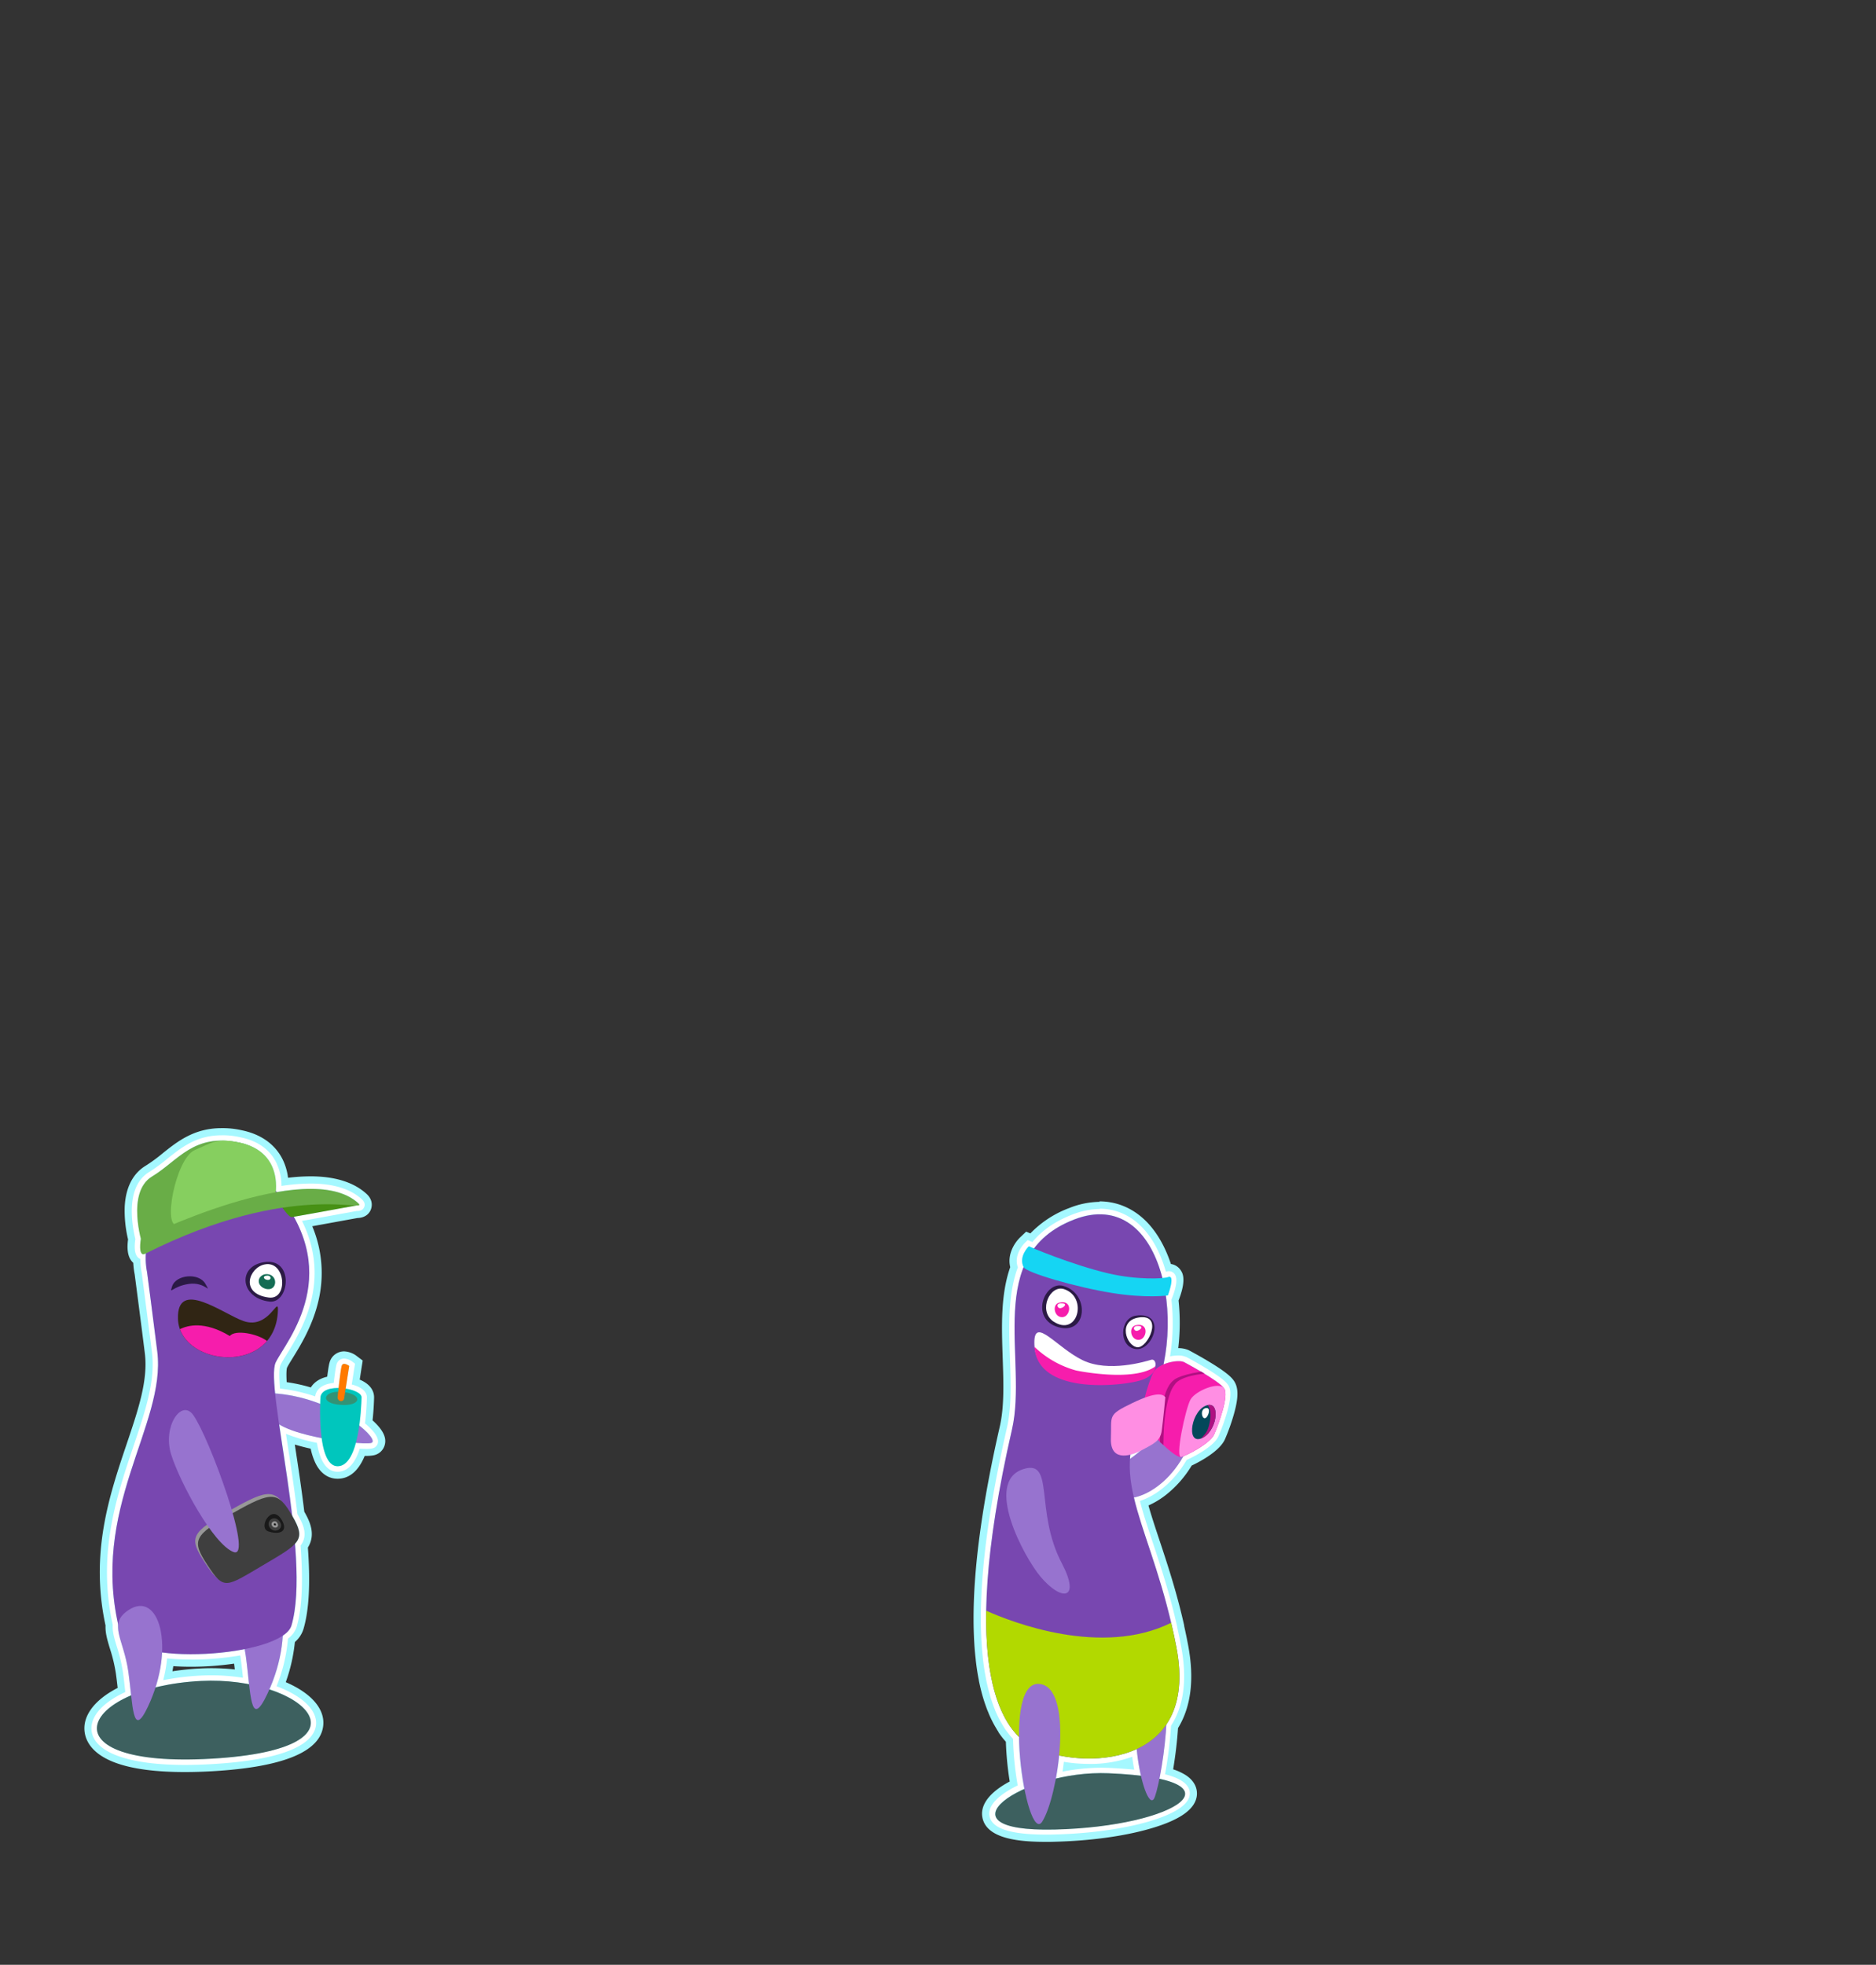 <svg id="Ebene_1" data-name="Ebene 1" xmlns="http://www.w3.org/2000/svg" viewBox="0 0 1047 1096.3"><rect x="0" y="0" width="1047" height="1096.3" fill="#333333" stroke="none"/><path d="M103.25,985.26c-31.37,0-50-6.57-52.41-18.5-1.68-8.23,5.23-16.7,18.56-22.94v-.07c-.36-3.44-.74-7-1.24-10.55a91.56,91.56,0,0,0-3.41-14.27c-1.38-4.55-2.58-8.52-2.31-12.26C53.7,867.06,64.49,835.06,74,806.82c6.58-19.53,12.27-36.4,10.3-52.22-1.91-15.37-5.41-42.12-5.68-44.12a43.94,43.94,0,0,1-.81-7.68,4.83,4.83,0,0,1-1.48-1.2c-2-2.33-1.83-6.7-1.3-10.22-2.21-9.24-5.33-29.85,8-37.94A93,93,0,0,0,93,646.23c8.18-6.53,16.63-13.29,30.72-13.29l1.54,0a46.1,46.1,0,0,1,9.13,1.14c19.69,4.11,23,18.89,23.23,27a108.88,108.88,0,0,1,15.77-1.26c12.72,0,22.44,3,28.89,8.86,2.39,2.17,1.91,4.16,1.42,5.16-1.09,2.17-3.5,2.25-4.52,2.25-13.85,2.53-24,4.37-29.84,5.41,16.25,33.72-.66,61.08-9,74.51-1.41,2.3-2.64,4.28-3.29,5.64-.44.93-1,3.8-.27,12.61a90.86,90.86,0,0,1,18.74,4.14c.85-4.06,4.58-6.68,10.31-7.32.95-8,1.35-9.41,1.51-10a4.88,4.88,0,0,1,4.79-3.68,9,9,0,0,1,4.9,1.87l1.67,1.27-.33,2.07-1.47,9.39c5.42,1.51,8.5,4.29,8.39,7.75-.07,2-.25,7.68-1,14.1,8.19,6.86,7.4,10.15,7.13,11.28a4.51,4.51,0,0,1-3.65,3.39,18.5,18.5,0,0,1-3.41.24q-1.4,0-3.15-.09c-2.82,8.45-7.06,12.77-12.62,12.85h-.13c-6.06,0-10.09-5.46-12-16.22a104.51,104.51,0,0,1-16.19-4.58q.48,3.21,1,6.55c1.75,11.51,3.74,24.54,5.24,37.26,3.52,6.13,6.08,12.08,1.78,17.9,1.54,20.21.81,35.07-2.22,45.43a13.33,13.33,0,0,1-4.82,6.53A91.17,91.17,0,0,1,155,940.57c14.64,5.55,22.94,13.88,21.86,22.2-1.59,12.27-21.8,19.89-58.43,22C113.13,985.1,108,985.26,103.25,985.26Zm-9.57-59.38a77.37,77.37,0,0,1-1.93,11,144.48,144.48,0,0,1,20.2-2.41c2-.1,4-.15,6-.15a115.3,115.3,0,0,1,17,1.24c-.39-3.63-.79-7.38-1.31-11.11l0-.18a165,165,0,0,1-27,2.24C102.1,926.47,97.75,926.27,93.68,925.88Z" style="fill:#a5f8ff"/><path d="M123.67,636.44l1.47,0a42,42,0,0,1,8.49,1.07c20,4.17,20.91,20.21,20.36,27.06l.49.57a112.15,112.15,0,0,1,18.86-1.8c10.85,0,20.26,2.23,26.53,7.94.54.49.74.81.64,1s-.61.31-1.48.31h-.21c-6.43,1.17-29.33,5.36-34.84,6.29,22.3,39.88-5.22,71-10.11,81.27-1.29,2.7-1.19,8.88-.32,17.32a88.8,88.8,0,0,1,25.14,5.79c.06-2.21.15-3.58.15-3.58.36-3.8,4.87-5.25,9.79-5.25H189c.5-4.51,1.25-10.71,1.73-12.32a1.4,1.4,0,0,1,1.43-1.17,5.9,5.9,0,0,1,2.79,1.17s-1.15,7.26-2,12.65c4.79.76,8.94,2.68,8.87,4.91a151.88,151.88,0,0,1-1.26,15.71c6.38,5,9.09,9.23,6.52,9.74a15.14,15.14,0,0,1-2.73.18c-1.51,0-3.45-.09-5.7-.27-1.93,7.13-5,13-10.12,13h-.08c-5.28,0-7.77-7.38-8.9-15.67-9.21-1.78-18.43-4.36-23.71-7.66,2.2,15.06,5.2,33.16,7.28,51l.06.1c4.4,7.57,5.24,11.46,1.51,15.55,1.43,17.73,1.38,34.12-2,45.57-.6,2-2.31,3.95-4.85,5.65a88,88,0,0,1-7.45,30c32,10.46,38.68,34.54-32.13,38.66q-8,.47-15,.46c-57.9,0-60.13-23-30.1-35.78-.45-4.11-.9-8.72-1.54-13.27-1.76-12.49-6.36-20.2-5.64-26.27C51.08,840.1,92.77,794.33,87.78,754.16c-2-16.08-5.69-44.25-5.69-44.25a40.88,40.88,0,0,1-.7-10.55l0,0a2.69,2.69,0,0,1-1.32.43c-2.83,0-1.52-8-1.41-8.58-1.89-7.6-5.56-27.65,6.29-34.81,12.63-7.63,20.61-20,38.77-20M106.66,923a125.82,125.82,0,0,1-16.19-1,76.19,76.19,0,0,1-3.69,19.52,134.69,134.69,0,0,1,25.35-3.59c2-.1,3.93-.15,5.87-.15a111.56,111.56,0,0,1,21,2c-.54-4.81-1.06-10.36-1.83-15.82-.18-1.31-.4-2.57-.63-3.78A158.11,158.11,0,0,1,106.66,923m17-293.53h0c-15.32,0-24.66,7.47-32.9,14.06a90.23,90.23,0,0,1-9.49,6.94c-5,3-11,9.41-11.67,22.9a69.06,69.06,0,0,0,1.87,18.2c-1.13,8.39,1.34,11.32,2.18,12.32a8.73,8.73,0,0,0,.73.76,45.37,45.37,0,0,0,.79,6.43c.36,2.72,3.78,28.86,5.66,44s-3.7,31.54-10.15,50.67c-9.63,28.57-20.53,60.91-11.78,101.24-.19,4.2,1.06,8.31,2.48,13a87.87,87.87,0,0,1,3.29,13.75c.38,2.69.69,5.41,1,8.07-13.41,6.9-20.17,16.29-18.25,25.7,1,4.91,4.85,11.71,17.54,16.25,9.39,3.35,22.27,5,38.3,5,4.84,0,10-.16,15.39-.47,39.08-2.28,59.84-10.71,61.7-25.07,1.23-9.48-6.47-18.41-20.86-24.62a94,94,0,0,0,5.08-22.38,15.84,15.84,0,0,0,4.81-7.28c3.1-10.55,3.9-25.44,2.45-45.45,4.63-7.43.93-14.92-2-20-1.5-12.55-3.45-25.33-5.17-36.66l-.12-.81c2.68.82,5.64,1.59,8.86,2.31a35,35,0,0,0,2.7,8.15c3.71,7.51,9.28,8.63,12.28,8.63h.17c7.72-.1,12.28-6.17,15-12.76h.76a21.35,21.35,0,0,0,4.1-.31,8,8,0,0,0,6.37-6c.64-2.67.51-6.88-6.85-13.52.63-5.78.79-10.67.84-12.49V780c.14-4.41-2.75-8-8-10.2.55-3.54,1-6.5,1-6.5l.66-4.15-3.35-2.53a12.37,12.37,0,0,0-7-2.58,8.38,8.38,0,0,0-8.15,6.2c-.19.65-.54,1.85-1.31,7.92-4.57,1.06-7.5,3.35-9.14,6A94,94,0,0,0,160,771.2c-.35-5.85.05-7.66.19-8.07.58-1.19,1.73-3.07,3.07-5.23,4.49-7.26,11.28-18.23,14.5-32.22a67.28,67.28,0,0,0-3.49-41.47l25.18-4.58c4.36-.14,6.37-2.33,7.29-4.18.42-.84,2.28-5.24-2.19-9.31-7.12-6.48-17.63-9.77-31.25-9.77a106.66,106.66,0,0,0-12.54.8,32.15,32.15,0,0,0-3-10.21c-2.9-5.87-9.2-13.45-22.72-16.28a49.51,49.51,0,0,0-9.78-1.21l-1.61,0ZM106.66,930a169.15,169.15,0,0,0,24-1.73c.13,1.08.26,2.16.38,3.24a120.21,120.21,0,0,0-13.06-.7c-2.07,0-4.16.05-6.23.16a151.69,151.69,0,0,0-15.5,1.56c.18-1,.33-1.91.47-2.85q4.77.32,9.92.32Z" style="fill:#a5f8ff"/><path d="M123.67,636.44l1.47,0a42,42,0,0,1,8.49,1.07c20,4.17,20.91,20.21,20.36,27.06l.49.57a112.15,112.15,0,0,1,18.86-1.8c10.85,0,20.26,2.23,26.53,7.94.54.49.74.81.64,1s-.61.31-1.48.31h-.21c-6.43,1.17-29.33,5.36-34.84,6.29,22.3,39.88-5.22,71-10.11,81.27-1.29,2.7-1.19,8.88-.32,17.32a88.8,88.8,0,0,1,25.14,5.79c.06-2.21.15-3.58.15-3.58.36-3.8,4.87-5.25,9.79-5.25H189c.5-4.51,1.25-10.71,1.73-12.32a1.4,1.4,0,0,1,1.43-1.17,5.9,5.9,0,0,1,2.79,1.17s-1.15,7.26-2,12.65c4.79.76,8.94,2.68,8.87,4.91a151.88,151.88,0,0,1-1.26,15.71c6.38,5,9.09,9.23,6.52,9.74a15.14,15.14,0,0,1-2.73.18c-1.51,0-3.45-.09-5.7-.27-1.93,7.13-5,13-10.12,13h-.08c-5.28,0-7.77-7.38-8.9-15.67-9.21-1.78-18.43-4.36-23.71-7.66,2.2,15.06,5.2,33.16,7.28,51l.06.1c4.4,7.57,5.24,11.46,1.51,15.55,1.43,17.73,1.38,34.12-2,45.57-.6,2-2.31,3.95-4.85,5.65a88,88,0,0,1-7.45,30c32,10.46,38.68,34.54-32.13,38.66q-8,.47-15,.46c-57.9,0-60.13-23-30.1-35.78-.45-4.11-.9-8.72-1.54-13.27-1.76-12.49-6.36-20.2-5.64-26.27C51.08,840.1,92.77,794.33,87.78,754.16c-2-16.08-5.69-44.25-5.69-44.25a40.88,40.88,0,0,1-.7-10.55l0,0a2.69,2.69,0,0,1-1.32.43c-2.83,0-1.52-8-1.41-8.58-1.89-7.6-5.56-27.65,6.29-34.81,12.63-7.63,20.61-20,38.77-20M106.66,923a125.82,125.82,0,0,1-16.19-1,76.19,76.19,0,0,1-3.69,19.52,134.69,134.69,0,0,1,25.35-3.59c2-.1,3.93-.15,5.87-.15a111.56,111.56,0,0,1,21,2c-.54-4.81-1.06-10.36-1.83-15.82-.18-1.31-.4-2.57-.63-3.78A158.11,158.11,0,0,1,106.66,923m17-289.53h0c-13.92,0-22.3,6.7-30.41,13.18a93.32,93.32,0,0,1-9.91,7.25c-13.15,7.94-10,28.4-7.8,37.49-.53,3.43-.69,7.71,1.17,9.92a4.33,4.33,0,0,0,1.6,1.2,43,43,0,0,0,.81,7.92c.24,1.86,3.76,28.72,5.68,44.13,2,15.94-3.73,32.86-10.33,52.45-9.5,28.2-20.27,60.14-11.55,99.65-.28,3.66.86,7.44,2.29,12.16a90.84,90.84,0,0,1,3.42,14.34c.5,3.56.88,7.13,1.25,10.57l0,.42c-13.33,6.15-20.25,14.49-18.61,22.54,2.34,11.5,21.26,18.1,51.92,18.1,4.76,0,9.86-.16,15.16-.47,45.94-2.67,56.88-13.21,58-21.59,1.05-8.16-7.32-16.38-22-21.85a90.48,90.48,0,0,0,6.37-26.62,13,13,0,0,0,4.82-6.41c3-10.33,3.74-25.2,2.19-45.44,4.3-5.7,1.71-11.58-1.75-17.59-1.51-12.75-3.5-25.81-5.25-37.35q-.58-3.81-1.13-7.41a101,101,0,0,0,17.26,5c1.81,10.71,5.69,16.14,11.54,16.14h.12c5.41-.08,9.53-4.4,12.27-12.87,1.31.07,2.49.11,3.51.11a18.54,18.54,0,0,0,3.32-.23,4,4,0,0,0,3.26-3c.66-2.77-1.75-6.45-7.18-11,.82-6.51,1-12.26,1.07-14.26v-.07c.11-3.29-3-6-8.46-7.37.75-4.79,1.55-9.83,1.55-9.83l.28-1.77-1.43-1.09a8.51,8.51,0,0,0-4.6-1.77,4.4,4.4,0,0,0-4.31,3.32c-.15.49-.56,1.89-1.54,10.27-6,.56-9.78,3.27-10.37,7.52a90.73,90.73,0,0,0-19.59-4.35c-.77-8.77-.29-12.07.28-13.27.66-1.39,1.89-3.38,3.32-5.69,8.3-13.43,25.27-40.87,8.65-74.62,5.76-1,16.13-2.91,30.53-5.54,1,0,3.15,0,4.12-2,.43-.88.84-2.62-1.31-4.58-6.35-5.79-16-8.72-28.55-8.72a110.6,110.6,0,0,0-16.24,1.33,29.77,29.77,0,0,0-2.91-13c-3.64-7.37-10.36-12.13-19.95-14.13a45.29,45.29,0,0,0-9-1.13l-1.53,0ZM106.66,926a164.21,164.21,0,0,0,27.44-2.32c0,.23.07.46.1.69.55,3.89,1,7.79,1.37,11.56l0,.21A114.9,114.9,0,0,0,118,934.78c-2,0-4,.05-6,.15a143,143,0,0,0-20.91,2.56,77.46,77.46,0,0,0,2.17-12.15c4.19.42,8.69.63,13.42.63Z" style="fill:#fff"/><path d="M112.13,937.93c57.41-2.93,100.32,37.88,6.1,43.37S43.71,941.41,112.13,937.93Z" style="fill:#3d605f"/><path d="M151.29,777.36c35.3,1.71,62.22,26.53,55.74,27.82s-55.74-4.66-55.74-16.24Z" style="fill:#9773cf"/><path d="M137.17,886.38c18.67-12.57,29.28,22.24,12,58.87-9.72,20.6-9.15-1-12-21.33S124.59,894.84,137.17,886.38Z" style="fill:#9773cf"/><path d="M82.09,709.91c-7.31-36.2,38.55-82,68.55-49.16,44.26,48.42,8.84,87.67,3.23,99.45C147.62,773.32,174,868.29,162.66,907c-5.17,17.61-90.66,23.38-95.76,3.41-17.49-68.48,26-115.26,20.88-156.22C85.78,738.08,82.09,709.91,82.09,709.91Z" style="fill:#7847b0"/><path d="M71.61,898.46c17-11.46,26.71,20.29,11,53.71-8.86,18.79-8.34-.95-11-19.46S60.14,906.18,71.61,898.46Z" style="fill:#9773cf"/><path d="M200.51,672.33s-35.92,6.58-37.68,6.78-6.24-6.78-6.24-6.78L167.31,669A82.39,82.39,0,0,1,200.51,672.33Z" style="fill:#479115"/><path d="M79.43,694.22s-9.27-28.88,5.47-37.79,23.13-24.24,48.73-18.89,13.61,34.16,13.61,34.16S88.7,681.92,79.43,694.22Z" style="fill:#69ad47"/><path d="M108.61,641.76c10.09-4.4,12.55-6.83,25-4.22,25.59,5.34,19.94,30.18,19.94,30.18s-33.69,8.76-54,15.71C90.22,686.65,98,646.4,108.61,641.76Z" style="fill:#86cf5f"/><path d="M199.87,671.31c6.66,6.06-36.65-13.06-118.53,28.08-4.68,2.72-2.72-8.19-2.72-8.19S171.41,645.39,199.87,671.31Z" style="fill:#69ad47"/><path d="M155.11,731.27c.34-8.79-4.91,10.74-19.15,5.86-11.2-3.84-37.37-24.24-36.63-1.19C100.18,762.28,153.71,768.1,155.11,731.27Z" style="fill:#302514"/><path d="M147.38,704.25c-15.13,2.34-13.28,20.08,3,22C161.66,727.51,164.37,701.61,147.38,704.25Z" style="fill:#2b1a45"/><path d="M147.84,705.49c-8.85,1.64-14.25,16.32,2.08,18.49C161.1,725.51,159.48,703.32,147.84,705.49Z" style="fill:#fff"/><path d="M147.81,711c-4.57,1.17-4.66,6.65.45,8.14C155.29,721,155.53,710,147.81,711Zm1.58,3.16c-2.25-.08-3.31-2.41,0-2.41C151.46,711.78,151.63,714.27,149.39,714.19Z" style="fill:#146c54"/><path d="M96.05,717.77c2.13-6.66,15.09-7.77,18.61-1.37s0-1.38-9.3,0S94.45,722.79,96.05,717.77Z" style="fill:#2b1a45"/><path d="M128.27,745.47c-14.09-8.52-23.58-6-27.85-3.81,6.06,16.72,35.61,21.73,48.59,6.58C143.68,744.1,131.13,741.75,128.27,745.47Z" style="fill:#f61dac"/><path d="M178.84,779.73c.83-8.64,23.1-5.15,22.93,0s-1.16,38.22-13.29,38.39S178.84,779.73,178.84,779.73Z" style="fill:#00c6bd"/><path d="M190.2,776.58c12.33.75,12.19,8.14,0,7.31S180.47,776,190.2,776.58Z" style="fill:#329376"/><path d="M188.42,779.4c-.17,2.82,3.32,3.19,3.65.85s2.83-18.08,2.83-18.08-3.46-2.62-4.22,0S188.42,779.4,188.42,779.4Z" style="fill:#ff7900"/><path d="M128.77,842.54c21.86-12.43,24.94-11.77,32.82,1.77s4.38,15.3-16.41,27.56-21.67,14-30.86,0S106.45,855.23,128.77,842.54Z" style="fill:#989898"/><path d="M130.3,844.08c21.86-12.43,24.95-11.77,32.83,1.77s4.37,15.3-16.42,27.55-21.66,14-30.85,0S108,856.77,130.3,844.08Z" style="fill:#3f3f3f"/><path d="M157.34,848.27c3.68,6.44-1.49,8.23-7.55,6.24S151.69,838.39,157.34,848.27Z" style="fill:#191919"/><path d="M155.68,848.44c3.83,4.12-2.07,7.67-4.9,4.24S152.44,845,155.68,848.44Z" style="fill:#3f3f3f"/><path d="M154.6,849.52c1.79,2.42-1.08,3.9-2.62,2S153.31,847.78,154.6,849.52Z" style="fill:#989898"/><path d="M153.9,850.27c.5,1.1-.59,1.12-1,.54S153.54,849.49,153.9,850.27Z" style="fill:#191919"/><path d="M107.83,789.52c-6.6-9.16-17.17,6.5-12.32,22S119,861.73,130.37,866,116.8,802,107.83,789.52Z" style="fill:#9773cf"/><path d="M584.23,1024.4c-20.08,0-30.57-3.46-32.08-10.58-.74-3.49.42-10.27,15.65-17.66a172.81,172.81,0,0,1-2.56-25.52q-.51-.54-1-1.11l-.21-.24-1-1.18-.17-.21c-.77-1-1.55-2-2.3-3.12l-.13-.19c-.38-.57-.73-1.12-1.08-1.69-.8-1.3-1.54-2.62-2.25-4l-.11-.21c-.7-1.4-1.37-2.87-2-4.37l-.09-.21c-.29-.72-.61-1.52-.92-2.35l-.05-.15c-.64-1.71-1.24-3.49-1.77-5.27v0l-.06-.22c-.85-2.86-1.62-6-2.26-9.21a1.29,1.29,0,0,1,0-.19c-.67-3.37-1.24-7-1.68-10.76a1.36,1.36,0,0,1,0-.2c-.31-2.65-.56-5.39-.75-8.15v-.11c-.1-1.33-.17-2.74-.24-4.19v-.11c-.13-3-.21-6.14-.22-9.31v-.31c-.08-28.45,4.81-64.34,14.51-106.67,2.69-11.74,2.23-25.16,1.74-39.37-.61-17.37-1.23-35.31,4.39-50.39-2-6,1.6-11.64,4.27-14.19l1.67-1.6L576,692.4c5.53-6.55,12.81-11.53,22.18-15.16a43.48,43.48,0,0,1,15.69-3.18c17.37,0,30.9,12.72,37.45,35.05a5.19,5.19,0,0,1,1.33-.18,4.44,4.44,0,0,1,3.71,1.93c2.4,3.46-.37,10.8-1.28,13.21l-.52,1.36a115.62,115.62,0,0,1-.68,30.9,22.84,22.84,0,0,1,3.93-.37,10.87,10.87,0,0,1,4.45.8l.1,0,.1.06c.24.12,5.9,3.13,11.64,6.62,9.09,5.54,11.31,8,12.23,9.5,4.25,6.95-5.14,28-5.54,28.9-2.58,5.71-13.47,11.41-17.82,13.37-7.64,13-17.76,20.07-25.87,22.81,1.81,6.91,4.27,14.3,7,22.68,4.44,13.36,9.48,28.51,13.67,47.16l.09.38c.19.87.4,1.82.6,2.77l.17.75.72,3.51c.24,1.17.46,2.29.67,3.42,3.5,18.33,1.6,33.32-5.63,44.59a229.34,229.34,0,0,1-3.25,26.55c5.68,1.49,14.39,4.73,13.72,11.7-1.25,13.15-39.71,21.91-76.16,22.77-1.56,0-3.05.06-4.48.06Zm9.94-40.76c-.17,1.42-.37,2.84-.58,4.26a114,114,0,0,1,21.11-2c1.38,0,2.76,0,4.1.08,4.86.2,9.4.5,13.57.9-.36-1.94-.67-3.93-.94-5.94a71,71,0,0,1-23.68,3.82A86.85,86.85,0,0,1,594.17,983.64Z" style="fill:#a5f8ff"/><path d="M613.84,677.56c18,0,29.75,15.24,34.92,35.56a13.37,13.37,0,0,0,3-.49,2.2,2.2,0,0,1,.85-.2c3.08,0-.85,10.4-.85,10.4l-1.08.12a113.22,113.22,0,0,1-1.29,38.3,23.07,23.07,0,0,1,8.38-1.79,7.59,7.59,0,0,1,3,.49s5.74,3,11.46,6.52l0,0c4.92,3,9.83,6.32,11,8.31,2.64,4.32-3.59,20.85-5.75,25.64-2,4.39-12.4,10.19-17.08,12-7.93,14.07-19.21,21.43-27.63,23.09,4.44,18.93,14.33,41.06,21.53,73.09,0,.1,0,.21.07.32.21.92.41,1.86.61,2.8.06.25.11.49.16.74l.51,2.46.21,1c.22,1.12.45,2.24.66,3.38,3.69,19.34.87,33.18-5.63,42.8a225.94,225.94,0,0,1-3.88,30.32c36.29,7.9-1.19,27-58.45,28.34q-2.29.06-4.41.06c-38.78,0-33.49-13.38-12.49-22.71a167.19,167.19,0,0,1-3-29c-.63-.61-1.26-1.27-1.88-2-.05-.07-.11-.13-.16-.19-.32-.36-.63-.73-.95-1.12l-.15-.18c-.72-.9-1.43-1.86-2.13-2.9l-.14-.21c-.33-.5-.66-1-1-1.54l0-.07c-.71-1.15-1.4-2.38-2.07-3.7l-.1-.19q-1-2-2-4.26a0,0,0,0,0,0,0c-.31-.74-.61-1.51-.91-2.3a.78.78,0,0,0,0-.14c-.6-1.62-1.18-3.34-1.72-5.16l0-.11c-.81-2.75-1.55-5.74-2.2-9l0-.15q-1-4.87-1.64-10.52c0-.06,0-.11,0-.17-.29-2.53-.54-5.19-.73-8v-.06c-.09-1.37-.17-2.78-.24-4.21v-.13c-.13-2.9-.21-5.93-.22-9.1v-.3c-.07-25.48,3.85-59.75,14.42-105.87,6.31-27.52-4.1-64.27,6.49-90.59h0c-3-6,2.92-11.62,2.92-11.62s1.05.46,2.88,1.21c5-6.63,12.11-12.18,22.36-16.15a39.84,39.84,0,0,1,14.42-2.94M630.65,814c1.74-1.23,3.67-2.71,5.89-4.52a27.54,27.54,0,0,1-5.67,2.18c-.09.78-.16,1.56-.22,2.34m-22.9,167.2a83.28,83.28,0,0,1-16.64-1.69c-.43,4.36-1.05,8.72-1.83,12.87a111.64,111.64,0,0,1,25.42-3c1.32,0,2.64,0,4,.08,7,.29,13,.76,18.1,1.39a116.07,116.07,0,0,1-2.37-14.9c-8.15,3.75-17.52,5.29-26.64,5.29m6.09-310.65h0a47,47,0,0,0-17,3.41,58.63,58.63,0,0,0-21.84,14.22l-2.34-1-3.36,3.2c-3.12,3-7.28,9.45-5.53,16.6-5.43,15.48-4.81,33.33-4.21,50.63.48,14,.94,27.18-1.65,38.47-9.76,42.59-14.68,78.74-14.6,107.46v.28c0,3.25.09,6.41.22,9.41v.22c.08,1.53.15,2.92.24,4.24h0v.09c.19,2.83.45,5.62.76,8.3l0,.25c.45,3.86,1,7.56,1.71,11,0,.08,0,.16,0,.24.66,3.31,1.44,6.49,2.32,9.46l.08.26c.55,1.85,1.17,3.7,1.83,5.47v.06l.07.16c.34.91.65,1.71,1,2.45l.1.26,0,.07c.64,1.54,1.34,3.05,2.06,4.49l.09.17,0,0h0c.74,1.47,1.53,2.87,2.33,4.17l0,.06,0,0h0c.35.57.72,1.14,1.1,1.73l0,0,0,0,0,.07,0,.08c.82,1.21,1.66,2.34,2.5,3.39l.13.16,0,0,1.06,1.25c.08.1.17.19.25.28l.18.21a177.93,177.93,0,0,0,2.14,22.17c-11.34,6.06-16.71,13.18-15.19,20.33,2.54,12,21.47,13.35,35.5,13.35,1.47,0,3,0,4.57-.06,19.68-.47,38.59-3,53.24-7.23,17-4.86,25.59-11,26.33-18.7.24-2.57-.26-7.47-6.4-11.37a31,31,0,0,0-6.83-3.11c1.28-7.62,2.24-15.77,2.71-23,7.32-11.94,9.22-27.52,5.63-46.35-.21-1.14-.44-2.26-.66-3.38v-.06l-.13-.63-.09-.41-.15-.75c-.12-.59-.25-1.17-.37-1.75l-.1-.49-.07-.29c-.2-.95-.41-1.9-.62-2.85l0-.18,0-.09v-.06c-4.23-18.81-9.3-34-13.77-47.5-2.36-7.1-4.48-13.49-6.16-19.44a46,46,0,0,0,9.88-6,60.84,60.84,0,0,0,14.24-16.26c4.79-2.26,15.55-8,18.55-14.63a114.06,114.06,0,0,0,5-14c2.55-9,2.64-14.4.32-18.2-1.26-2.06-3.75-4.78-13.38-10.64-5.85-3.57-11.6-6.62-11.84-6.75l-.2-.1-.21-.1a14.39,14.39,0,0,0-5.74-1.1,119.46,119.46,0,0,0,.18-26.59l.22-.57c4.33-11.45,1.92-14.94.89-16.43a7.89,7.89,0,0,0-5.38-3.36c-3-9.07-7.3-16.78-12.58-22.53-7.47-8.12-17-12.42-27.41-12.42Z" style="fill:#a5f8ff"/><path d="M613.84,677.56c18,0,29.75,15.24,34.92,35.56a13.37,13.37,0,0,0,3-.49,2.2,2.2,0,0,1,.85-.2c3.08,0-.85,10.4-.85,10.4l-1.08.12a113.22,113.22,0,0,1-1.29,38.3,23.07,23.07,0,0,1,8.38-1.79,7.59,7.59,0,0,1,3,.49s5.74,3,11.46,6.52l0,0c4.92,3,9.83,6.32,11,8.31,2.64,4.32-3.59,20.85-5.75,25.64-2,4.39-12.4,10.19-17.08,12-7.93,14.07-19.21,21.43-27.63,23.09,4.44,18.93,14.33,41.06,21.53,73.09,0,.1,0,.21.07.32.21.92.41,1.86.61,2.8.06.25.11.49.16.74l.51,2.46.21,1c.22,1.12.45,2.24.66,3.38,3.69,19.34.87,33.18-5.63,42.8a225.94,225.94,0,0,1-3.88,30.32c36.29,7.9-1.19,27-58.45,28.34q-2.29.06-4.41.06c-38.78,0-33.49-13.38-12.49-22.71a167.19,167.19,0,0,1-3-29c-.63-.61-1.26-1.27-1.88-2-.05-.07-.11-.13-.16-.19-.32-.36-.63-.73-.95-1.12l-.15-.18c-.72-.9-1.43-1.86-2.13-2.9l-.14-.21c-.33-.5-.66-1-1-1.54l0-.07c-.71-1.15-1.4-2.38-2.07-3.7l-.1-.19q-1-2-2-4.26a0,0,0,0,0,0,0c-.31-.74-.61-1.51-.91-2.3a.78.78,0,0,0,0-.14c-.6-1.62-1.18-3.34-1.72-5.16l0-.11c-.81-2.75-1.55-5.74-2.2-9l0-.15q-1-4.87-1.64-10.52c0-.06,0-.11,0-.17-.29-2.53-.54-5.19-.73-8v-.06c-.09-1.37-.17-2.78-.24-4.21v-.13c-.13-2.9-.21-5.93-.22-9.1v-.3c-.07-25.48,3.85-59.75,14.42-105.87,6.31-27.52-4.1-64.27,6.49-90.59h0c-3-6,2.92-11.62,2.92-11.62s1.05.46,2.88,1.21c5-6.63,12.11-12.18,22.36-16.15a39.84,39.84,0,0,1,14.42-2.94M630.65,814c1.74-1.23,3.67-2.71,5.89-4.52a27.54,27.54,0,0,1-5.67,2.18c-.09.78-.16,1.56-.22,2.34m-22.9,167.2a83.28,83.28,0,0,1-16.64-1.69c-.43,4.36-1.05,8.72-1.83,12.87a111.64,111.64,0,0,1,25.42-3c1.32,0,2.64,0,4,.08,7,.29,13,.76,18.1,1.39a116.07,116.07,0,0,1-2.37-14.9c-8.15,3.75-17.52,5.29-26.64,5.29m6.09-306.65v0a43.12,43.12,0,0,0-15.51,3.14c-9.42,3.66-16.71,8.68-22.22,15.31l-.74-.32-1.82-.79-1.44,1.37c-.29.28-6.7,6.52-4.08,13.84-5.65,15-5,33-4.42,50.36.49,14.25,1,27.7-1.75,39.51-9.7,42.29-14.58,78.14-14.5,106.55v.29c0,3.18.09,6.28.22,9.23v.07s0,.07,0,.11c.07,1.54.15,2.93.24,4.24v0c.19,2.76.44,5.49.74,8.12l0,.2c.44,3.77,1,7.38,1.67,10.72l0,.2c.65,3.22,1.41,6.32,2.27,9.2a1.24,1.24,0,0,0,0,.16c.54,1.8,1.13,3.59,1.77,5.31l2.84-1-2.81,1,0,0,0,.07,0,.07c.33.88.63,1.65.93,2.36l0,.11,0,0c.62,1.5,1.3,3,2,4.37l.06.13,0,0q1.07,2.1,2.19,3.93v0l0,0,0,0c.33.53.67,1.06,1,1.62l.1.14,0,.07c.75,1.11,1.52,2.15,2.3,3.11l.1.13,0,.06q.5.6,1,1.17l.2.24c.39.43.77.84,1.15,1.23a173,173,0,0,0,2.62,26c-6.58,3.19-17.33,9.66-15.72,17.26,1.45,6.85,11.79,10.18,31.59,10.18,1.44,0,2.95,0,4.48-.06,19.35-.46,37.89-3,52.22-7.08,10.32-3,22.76-8,23.46-15.23.64-6.77-8.28-9.89-13.81-11.3a227.37,227.37,0,0,0,3.34-27.08c7.22-11.16,9.11-26.07,5.63-44.33-.21-1.13-.43-2.24-.65-3.35l0-.06-.12-.59-.09-.43-.15-.73-.36-1.74-.1-.46-.07-.3c-.2-.95-.4-1.89-.62-2.83l0-.19,0-.11c-4.19-18.64-9.22-33.78-13.67-47.14-2.84-8.56-5.35-16.1-7.17-23.16,8.11-2.6,18.4-9.67,26.11-22.88,4.2-1.85,15.18-7.53,17.72-13.18a110.14,110.14,0,0,0,4.82-13.41c2.83-9.94,1.78-13.34.75-15-.89-1.47-3.07-3.85-12-9.32-5.75-3.5-11.39-6.5-11.63-6.62l-.09,0-.09,0a10.52,10.52,0,0,0-4.24-.75,23.64,23.64,0,0,0-4.53.49,115.93,115.93,0,0,0,.77-31.6l.56-1.46c2.38-6.3,2.83-10.59,1.34-12.74a3.94,3.94,0,0,0-3.3-1.72h0a5,5,0,0,0-1.67.3c-6.43-22.4-19.85-35.17-37.11-35.17Zm-6.09,309.65a70.05,70.05,0,0,0,24.1-4c.31,2.43.69,4.84,1.13,7.18-4.33-.43-9.09-.75-14.2-1-1.34,0-2.71-.08-4.08-.08A114.63,114.63,0,0,0,593,988.52c.28-1.81.53-3.64.75-5.46a85.34,85.34,0,0,0,14,1.15Z" style="fill:#fff"/><path d="M618.66,989.43c-48-2-98,33-30,31.41S696.7,992.65,618.66,989.43Z" style="fill:#3d605f"/><path d="M627.06,816.37c-10.57,6.27-11.81,17.24,0,19.39s38.13-13.42,42.42-52.62-17.79,13.29-25.54,20.07S631.09,814,627.06,816.37Z" style="fill:#9773cf"/><path d="M641.3,939.89c16.85-14.74,8.06,49.35,3.22,62.73S625.19,954,641.3,939.89Z" style="fill:#9773cf"/><path d="M564.78,797.65c9-39.32-16.1-97.47,34.64-117.15s66,64.43,39.47,108.6c-22,36.49,4.83,62.65,17.71,130.28s-53.62,68-79.73,55.55C560.65,967.18,533.37,934.64,564.78,797.65Z" style="fill:#7847b0"/><path d="M571.23,819.69c17.58-5.49,6,23.31,21.43,52.7,10.55,20.14.05,21.59-12,7.3C571.77,869.16,548.68,826.73,571.23,819.69Z" style="fill:#9773cf"/><path d="M577.27,749.08c0-14.72,12.58,2.95,27,9.9s34.94.71,38.24-.26,4.8,7.6-6.48,10.82S577.27,777.74,577.27,749.08Z" style="fill:#fff"/><path d="M633.9,734.1c17.6-2.52,9.72,19.84,0,18.63S624.79,735.41,633.9,734.1Z" style="fill:#2b1a45"/><path d="M593.52,717.52c-10.57-3.12-19,18.34-2.9,23S608.5,721.93,593.52,717.52Z" style="fill:#2b1a45"/><path d="M593.79,719.29c13.63,4.38,7.72,27.28-6.12,17.91C579.31,731,586.05,716.81,593.79,719.29Z" style="fill:#fff"/><path d="M635.59,735.11c14-2.12,5.1,17.32-.93,16.61S623.64,736.92,635.59,735.11Z" style="fill:#fff"/><path d="M634,739.43c-4.53,1-2.92,8.47,1.64,8.17S641.49,737.77,634,739.43Zm.71,3.13c-1.92.4-3-2.62,0-2.72C638.84,739.7,636.57,742.16,634.66,742.56Z" style="fill:#f61dac"/><path d="M591.33,726.78c-4.53,1-2.92,8.46,1.65,8.16S598.87,725.12,591.33,726.78Zm.71,3.13c-1.91.4-3-2.62,0-2.72C596.22,727.05,594,729.5,592,729.91Z" style="fill:#f61dac"/><path d="M600.63,764.71a54.3,54.3,0,0,1-23.3-13.21c1.77,26.85,47.68,22,58.73,18.85,6.52-1.86,8.79-5.51,8.9-8.08C633,771.49,600.63,764.71,600.63,764.71Z" style="fill:#f61dac"/><path d="M653.64,905.47c-38.81,19.22-88.74-.24-103.25-6.73-.87,54,15.39,70.89,26.48,76.19C603,987.41,669.49,987,656.6,919.38,655.68,914.53,654.69,909.91,653.64,905.47Z" style="fill:#b2d900"/><path d="M581.7,939.89c17.28,4.9,8.86,62.34,0,76.48S557.53,933.05,581.7,939.89Z" style="fill:#9773cf"/><path d="M574.18,695.44s23.36,10.13,44.48,15.09c16.22,3.8,31.13,2.91,33.11,2.1,4.57-1.88,0,10.2,0,10.2s-11.88,1.71-31-1.36c-20.26-3.24-47.92-11.35-49.46-14.41C568.27,701.08,574.18,695.44,574.18,695.44Z" style="fill:#15d5f3"/><path d="M660.79,760s19.89,10.54,22.52,14.85-3.59,20.85-5.75,25.64-14.37,11.26-18.2,12.46-20.39-17-21.81-18.6c-2.63-3,3.42-23.57,6.14-28.6S657.32,758.39,660.79,760Z" style="fill:#f61dac"/><path d="M683.31,774.8c2.64,4.32-3.59,20.85-5.75,25.64s-14.37,11.26-18.2,12.46,2.29-26.84,5-31.88S680.68,770.49,683.31,774.8Z" style="fill:#ff8ee3"/><path d="M674,784c-9,2.08-12.34,21.92-3.65,18.63S681.46,782.29,674,784Z" style="fill:#03485a"/><path d="M674,784c1.5,1.67,2.1,5.31,1.08,9.94-1.13,5.08-2,5.57-4.73,8.69C679,799.36,681.46,782.29,674,784Z" style="fill:#b01082"/><path d="M673.37,785.64c2.74-.08.84,5.63-1,5.7S669.66,785.77,673.37,785.64Z" style="fill:#fff"/><path d="M672.27,766.49s-13.78,1-16.75,6.24c0,0-6.14,5.86-6.22,33.56l-1.9-1.65s-1-28.07,7.56-34.47c0,0,2.16-2.71,15.36-4.86" style="fill:#b01082"/><path d="M650.38,779.59c-1.44-1.71-4.68-3.35-18.6,3.36S620.5,789.81,620,802.46s9.74,10.58,16.89,6.85,10.7-5.38,11.46-10.92C649.17,792.48,650.38,779.59,650.38,779.59Z" style="fill:#ff8ee3"/></svg>